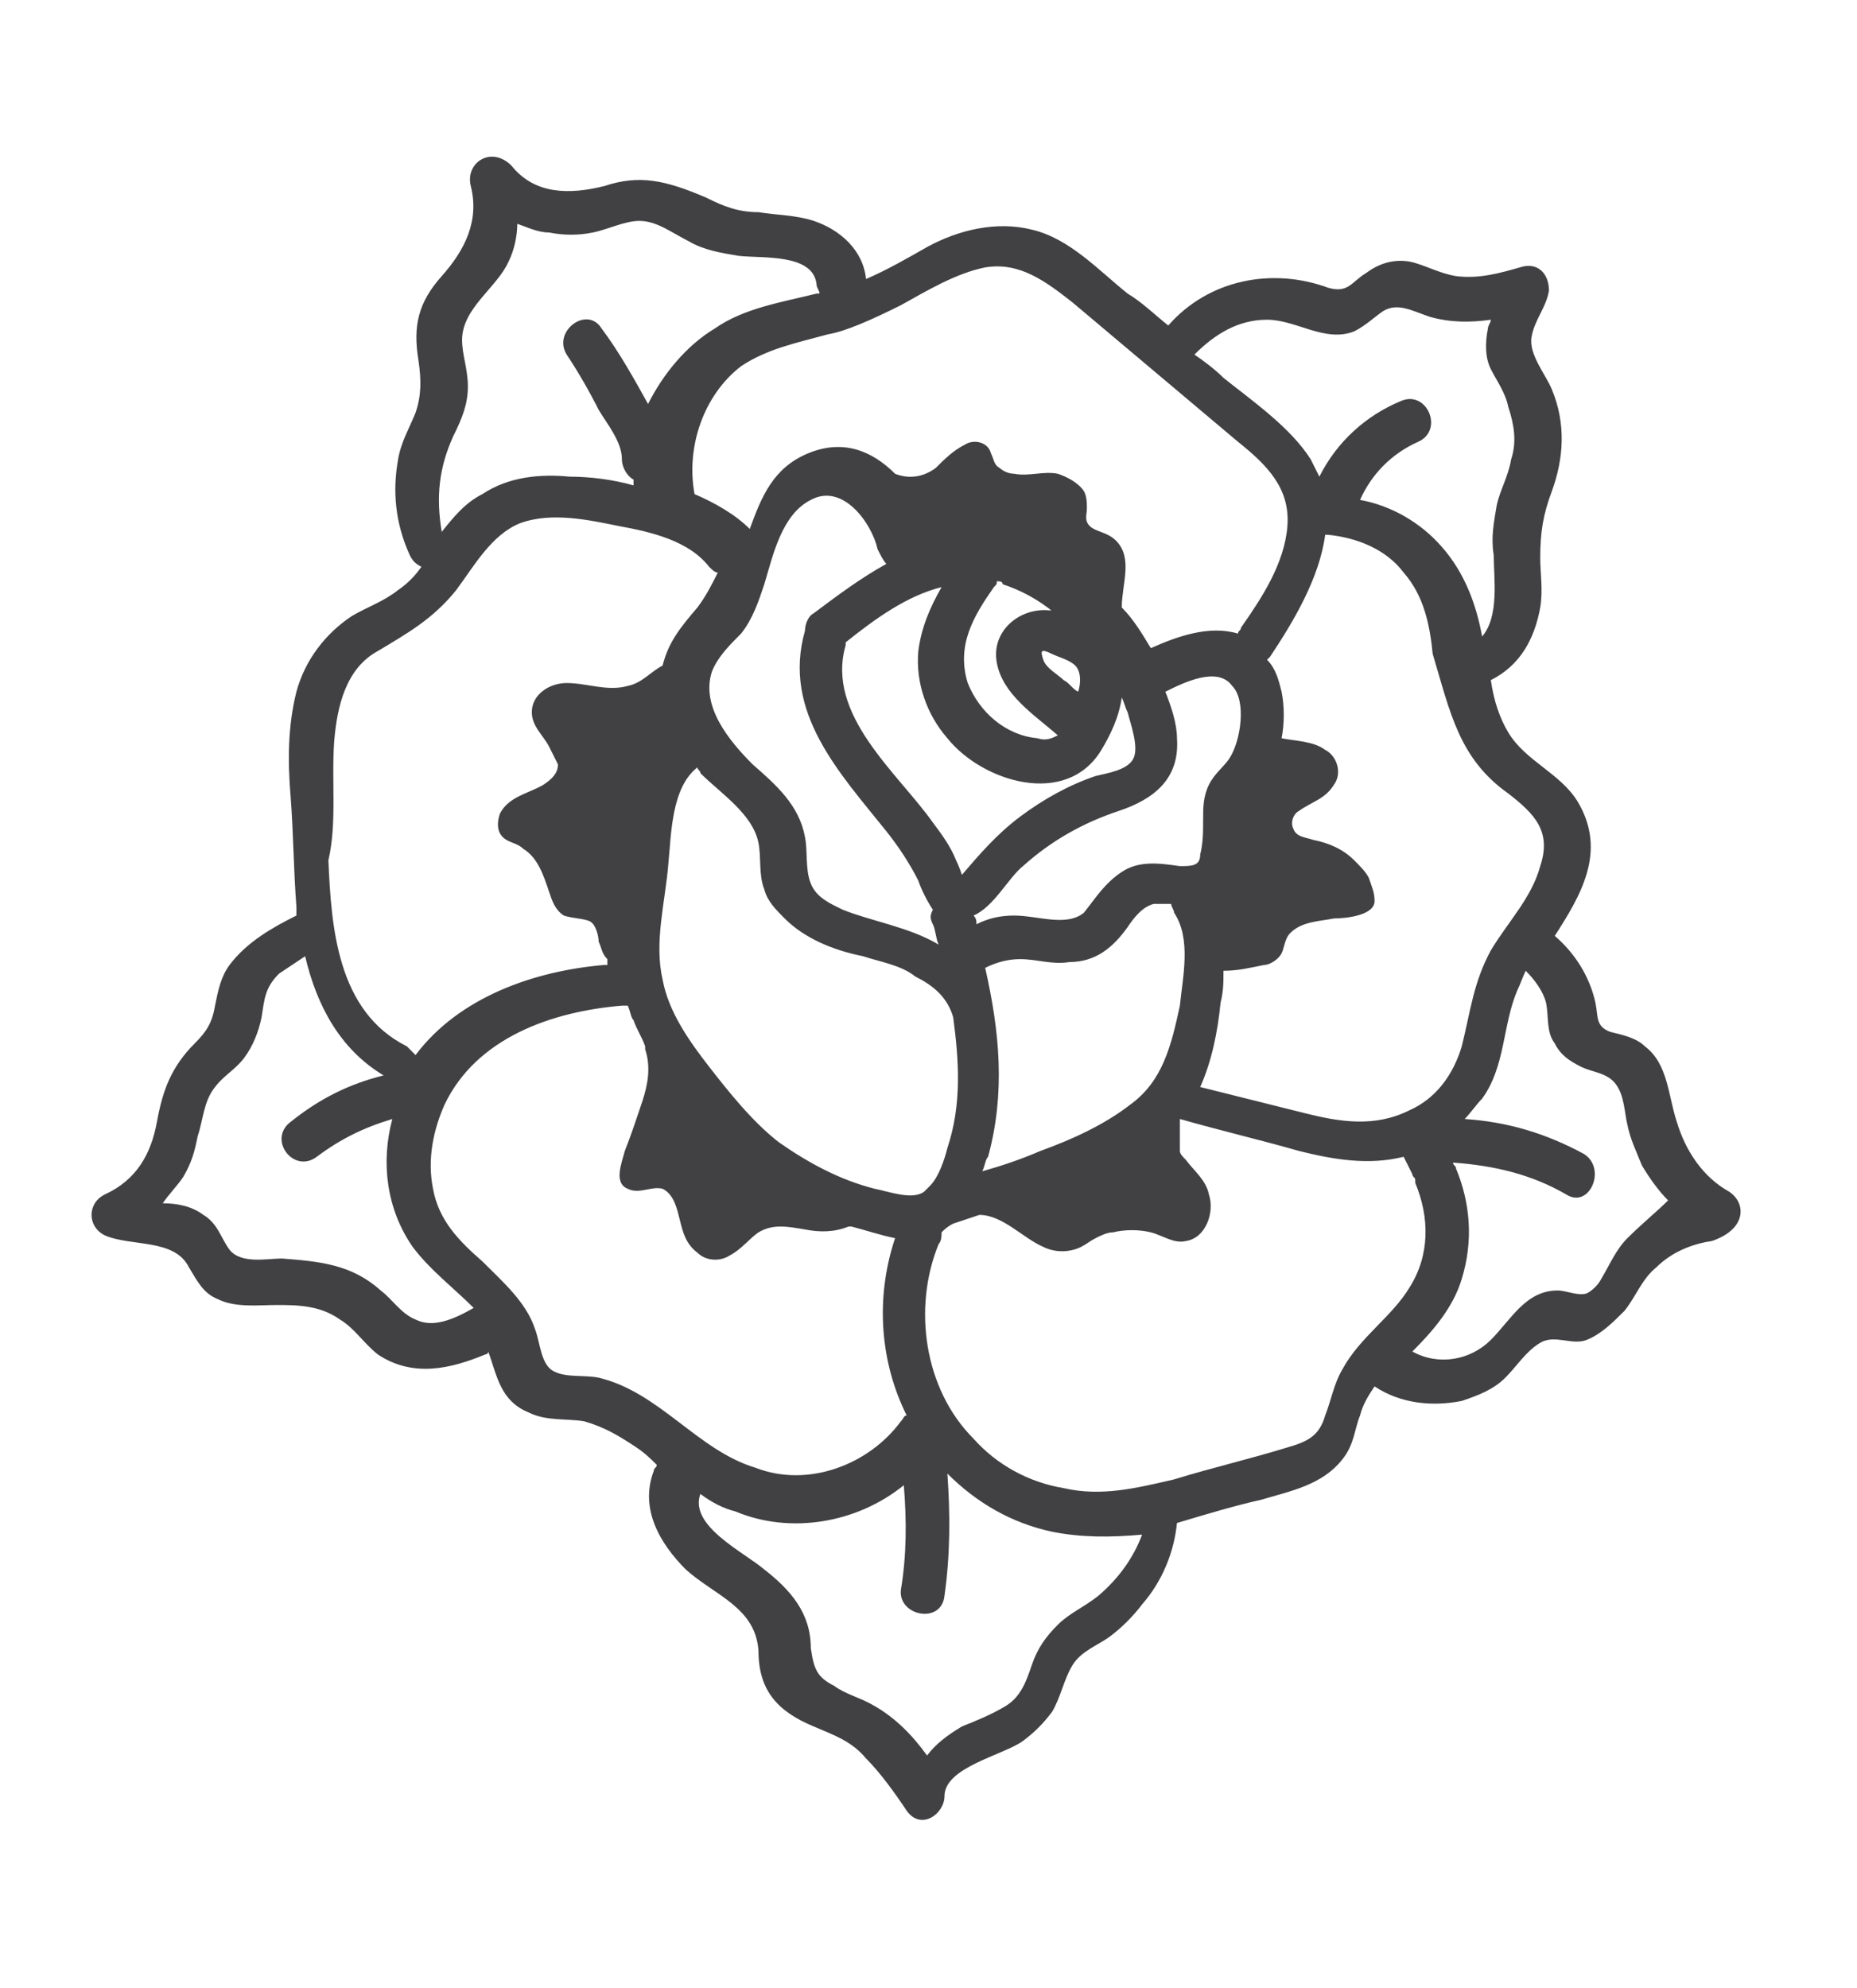 <?xml version="1.0" encoding="utf-8"?>
<!-- Generator: Adobe Illustrator 21.1.0, SVG Export Plug-In . SVG Version: 6.00 Build 0)  -->
<svg version="1.1" id="Layer_1" xmlns="http://www.w3.org/2000/svg" xmlns:xlink="http://www.w3.org/1999/xlink" x="0px" y="0px"
	 viewBox="0 0 63.9 68.4" style="enable-background:new 0 0 63.9 68.4;" xml:space="preserve">
<style type="text/css">
	.st0{fill:#414042;}
</style>
<path class="st0" d="M59.5,41c-0.9-0.5-1.5-1.4-1.8-2.4c-0.3-0.9-0.3-2-1.1-2.6c-0.3-0.3-0.8-0.4-1.2-0.5c-0.5-0.2-0.4-0.5-0.5-1
	c-0.2-0.9-0.7-1.7-1.4-2.3c0.9-1.4,1.8-2.9,0.8-4.6c-0.6-1-1.8-1.4-2.4-2.4c-0.3-0.5-0.5-1.1-0.6-1.8c0,0,0,0,0,0
	c1-0.5,1.5-1.4,1.7-2.5c0.1-0.6,0-1.2,0-1.7c0-0.9,0.1-1.5,0.4-2.3c0.4-1.1,0.5-2.3,0-3.5c-0.2-0.5-0.8-1.2-0.7-1.8
	c0.1-0.6,0.5-1,0.6-1.6c0-0.6-0.4-1-1-0.8c-0.7,0.2-1.4,0.4-2.2,0.3c-0.6-0.1-1.1-0.4-1.6-0.5c-0.6-0.1-1.1,0.1-1.5,0.4
	c-0.5,0.3-0.6,0.7-1.3,0.5c-1.9-0.7-4.1-0.3-5.5,1.3c-0.5-0.4-0.9-0.8-1.4-1.1c-1-0.8-2-1.9-3.3-2.2c-1.2-0.3-2.5,0-3.6,0.6
	c-0.7,0.4-1.4,0.8-2.1,1.1c-0.1-1-0.9-1.7-1.8-2c-0.6-0.2-1.3-0.2-1.9-0.3c-0.7,0-1.2-0.2-1.8-0.5C22.9,6.2,22,6,20.8,6.4
	c-1.2,0.3-2.4,0.3-3.2-0.7C16.9,5,16,5.6,16.2,6.4c0.3,1.2-0.2,2.2-1,3.1c-0.8,0.9-1,1.7-0.8,2.9c0.1,0.7,0.1,1.2-0.1,1.8
	c-0.2,0.5-0.5,1-0.6,1.6c-0.2,1.1-0.1,2.2,0.4,3.3c0.1,0.2,0.2,0.3,0.4,0.4c-0.2,0.3-0.5,0.6-0.8,0.8c-0.5,0.4-1.1,0.6-1.6,0.9
	c-0.9,0.6-1.6,1.5-1.9,2.6c-0.3,1.2-0.3,2.4-0.2,3.6c0.1,1.3,0.1,2.5,0.2,3.8c0,0.1,0,0.2,0,0.3c-0.8,0.4-1.7,0.9-2.3,1.7
	c-0.3,0.4-0.4,0.9-0.5,1.4c-0.1,0.6-0.3,0.9-0.7,1.3c-0.8,0.8-1.1,1.6-1.3,2.7c-0.2,1.1-0.7,2-1.8,2.5c-0.6,0.3-0.6,1.1,0,1.4
	c0.9,0.4,2.4,0.1,2.9,1.1c0.3,0.5,0.5,0.9,1,1.1c0.6,0.3,1.4,0.2,2,0.2c0.7,0,1.5,0,2.2,0.5c0.5,0.3,0.8,0.8,1.3,1.2
	c1.2,0.8,2.5,0.5,3.7,0c0,0,0.1,0,0.1-0.1c0.3,0.8,0.4,1.7,1.4,2.1c0.6,0.3,1.3,0.2,1.9,0.3c0.7,0.2,1.2,0.5,1.8,0.9
	c0.3,0.2,0.5,0.4,0.7,0.6c0,0.1-0.1,0.1-0.1,0.2c-0.5,1.3,0.2,2.5,1.1,3.4c1,0.9,2.4,1.3,2.5,2.8c0,1.4,0.7,2.1,1.9,2.6
	c0.7,0.3,1.3,0.5,1.8,1.1c0.5,0.5,1,1.2,1.4,1.8c0.5,0.7,1.3,0.1,1.3-0.5c0-1,2-1.4,2.7-1.9c0.4-0.3,0.7-0.6,1-1
	c0.3-0.5,0.4-1.1,0.7-1.6c0.3-0.5,0.9-0.7,1.3-1c0.4-0.3,0.8-0.7,1.1-1.1c0.7-0.8,1.1-1.8,1.2-2.8c1-0.3,2-0.6,2.9-0.8
	c1-0.3,2.1-0.5,2.8-1.4c0.4-0.5,0.4-1,0.6-1.5c0.1-0.4,0.3-0.7,0.5-1c0.9,0.6,2,0.7,3,0.5c0.6-0.2,1.1-0.4,1.5-0.8
	c0.4-0.4,0.7-0.9,1.2-1.2c0.5-0.3,1.1,0.1,1.6-0.1c0.5-0.2,0.9-0.6,1.3-1c0.4-0.5,0.6-1.1,1.1-1.5c0.5-0.5,1.2-0.8,1.9-0.9
	C60.1,42.3,60.1,41.4,59.5,41z M51.9,27.3c0.9,0.7,1.5,1.3,1.1,2.5c-0.3,1.1-1.1,1.9-1.7,2.9c-0.6,1.1-0.7,2.1-1,3.3
	c-0.3,1-0.9,1.8-1.8,2.2c-1.2,0.6-2.4,0.4-3.6,0.1c-1.2-0.3-2.4-0.6-3.6-0.9c0.4-0.9,0.6-1.9,0.7-2.9c0.1-0.4,0.1-0.7,0.1-1.1
	c0.5,0,0.9-0.1,1.4-0.2c0.2,0,0.5-0.2,0.6-0.4c0.1-0.2,0.1-0.5,0.3-0.7c0.4-0.4,1-0.4,1.5-0.5c0.4,0,1.4-0.1,1.4-0.6
	c0-0.3-0.1-0.5-0.2-0.8c-0.1-0.2-0.3-0.4-0.5-0.6c-0.4-0.4-0.9-0.6-1.4-0.7c-0.3-0.1-0.6-0.1-0.7-0.4c-0.1-0.2,0-0.5,0.2-0.6
	c0.4-0.3,0.9-0.4,1.2-0.9c0.3-0.4,0.1-1-0.3-1.2c-0.4-0.3-1-0.3-1.5-0.4c0.1-0.5,0.1-1.1,0-1.6c-0.1-0.4-0.2-0.8-0.5-1.1
	c0,0,0.1-0.1,0.1-0.1c0.8-1.2,1.7-2.7,1.9-4.2c0,0,0.1,0,0.1,0c1,0.1,2,0.5,2.6,1.3c0.7,0.8,0.9,1.8,1,2.8
	C49.9,24.5,50.2,26.1,51.9,27.3z M38.9,38c-0.9,0.7-2,1.2-3.1,1.6c-0.7,0.3-1.3,0.5-2,0.7c0.1-0.2,0.1-0.4,0.2-0.5
	c0.6-2.2,0.4-4.3-0.1-6.5c0.4-0.2,0.8-0.3,1.2-0.3c0.6,0,1.1,0.2,1.7,0.1c0.9,0,1.5-0.5,2-1.2c0.2-0.3,0.5-0.7,0.9-0.8
	c0.2,0,0.4,0,0.6,0c0,0.1,0.1,0.2,0.1,0.3c0.6,0.9,0.3,2.2,0.2,3.2C40.3,36,40,37.2,38.9,38z M40.6,29.8c-0.7-0.1-1.4-0.2-2,0.2
	c-0.6,0.4-0.9,0.9-1.3,1.4c-0.6,0.5-1.6,0.1-2.4,0.1c-0.5,0-0.9,0.1-1.3,0.3c0-0.1,0-0.2-0.1-0.3c0.7-0.3,1.2-1.3,1.7-1.7
	c1-0.9,2.1-1.5,3.3-1.9c1.2-0.4,2.1-1.1,2-2.5c0-0.5-0.2-1.1-0.4-1.6c0.6-0.3,1.8-0.9,2.3-0.2c0.5,0.5,0.3,1.9-0.1,2.5
	c-0.2,0.3-0.5,0.5-0.7,0.9c-0.2,0.4-0.2,0.8-0.2,1.2c0,0.4,0,0.8-0.1,1.2C41.3,29.8,41,29.8,40.6,29.8z M27.7,21.7
	c-0.8,2.8,1.2,4.9,2.8,6.9c0.4,0.5,0.8,1.1,1.1,1.7c0.1,0.3,0.3,0.7,0.5,1c-0.1,0.2-0.1,0.3,0,0.5c0.1,0.2,0.1,0.5,0.2,0.7
	c-1-0.6-2.3-0.8-3.3-1.2c-0.4-0.2-0.9-0.4-1.1-0.9c-0.2-0.5-0.1-1.1-0.2-1.6c-0.2-1.1-1-1.8-1.8-2.5c-0.8-0.8-1.8-2-1.4-3.2
	c0.2-0.5,0.6-0.9,1-1.3c0.4-0.5,0.6-1.1,0.8-1.7c0.3-1,0.6-2.4,1.6-2.9c1.1-0.6,2.1,0.8,2.3,1.7c0.1,0.2,0.2,0.4,0.3,0.5
	c-0.9,0.5-1.7,1.1-2.5,1.7C27.8,21.2,27.7,21.5,27.7,21.7z M26.1,29c0.1,0.5,0,1.1,0.2,1.6c0.1,0.4,0.4,0.7,0.7,1
	c0.7,0.7,1.7,1.1,2.7,1.3c0.6,0.2,1.3,0.3,1.8,0.7c0.6,0.3,1.1,0.7,1.3,1.4c0,0,0,0,0,0c0,0,0,0,0,0c0.2,1.5,0.3,3-0.2,4.5
	c-0.1,0.4-0.3,1-0.6,1.3c0,0-0.1,0.1-0.1,0.1c0,0-0.1,0.1-0.1,0.1c-0.4,0.3-1.2,0-1.7-0.1c-1.2-0.3-2.3-0.9-3.3-1.6
	c-0.9-0.7-1.7-1.7-2.4-2.6c-0.7-0.9-1.4-1.9-1.6-3c-0.3-1.3,0.1-2.7,0.2-4c0.1-1,0.1-2.6,1-3.3c0,0.1,0.1,0.1,0.1,0.2
	C24.8,27.3,25.9,28,26.1,29z M32.9,29.6c-0.2-0.5-0.5-0.9-0.8-1.3c-1.2-1.7-3.7-3.7-3-6.1c0,0,0-0.1,0-0.1c1-0.8,2.1-1.6,3.3-1.9
	c-0.4,0.7-0.7,1.4-0.8,2.2c-0.1,1.1,0.3,2.2,1,3c1.2,1.5,4.1,2.4,5.3,0.4c0.3-0.5,0.6-1.1,0.7-1.8c0.1,0.2,0.1,0.3,0.2,0.5
	c0.1,0.4,0.4,1.2,0.2,1.6c-0.2,0.4-0.9,0.5-1.3,0.6c-0.9,0.3-1.8,0.8-2.6,1.4c-0.8,0.6-1.4,1.3-2,2c0,0,0,0,0,0
	C33,29.8,32.9,29.6,32.9,29.6z M36.1,21c-1-0.1-2,0.7-1.8,1.8c0.2,1.1,1.3,1.8,2.1,2.5c-0.2,0.1-0.4,0.2-0.7,0.1
	c-1.1-0.1-2-0.9-2.4-1.9c-0.4-1.3,0.2-2.3,0.9-3.3c0.1-0.1,0.1-0.1,0.1-0.2c0.1,0,0.2,0,0.2,0.1c0.6,0.2,1.2,0.5,1.8,1
	C36.3,21,36.2,21,36.1,21z M37,22.9c0.2,0.2,0.2,0.6,0.1,0.9c-0.2-0.1-0.3-0.3-0.5-0.4c-0.2-0.2-0.6-0.4-0.7-0.7
	c-0.1-0.3-0.1-0.4,0.3-0.2C36.4,22.6,36.8,22.7,37,22.9z M43.6,11c1,0,2,0.8,3,0.4c0.4-0.2,0.7-0.5,1-0.7c0.5-0.3,1,0,1.6,0.2
	c0.7,0.2,1.4,0.2,2.1,0.1c0,0.1-0.1,0.2-0.1,0.3c-0.1,0.5-0.1,1,0.1,1.4c0.2,0.4,0.5,0.8,0.6,1.3c0.2,0.6,0.3,1.2,0.1,1.8
	c-0.1,0.6-0.4,1.1-0.5,1.6c-0.1,0.6-0.2,1.1-0.1,1.7c0,0.8,0.2,2.1-0.4,2.8c-0.2-1.1-0.6-2.2-1.4-3.1c-0.7-0.8-1.7-1.4-2.8-1.6
	c0.4-0.9,1.1-1.6,2-2c0.9-0.4,0.3-1.8-0.6-1.4c-1.2,0.5-2.2,1.4-2.8,2.6c-0.1-0.2-0.2-0.4-0.3-0.6c-0.7-1.1-2-2-3-2.8
	c-0.3-0.3-0.7-0.6-1-0.8C41.8,11.5,42.6,11,43.6,11z M31,10.5c0.9-0.5,1.9-1.1,2.9-1.3c1.2-0.2,2.1,0.5,3,1.2
	c1.9,1.6,3.8,3.2,5.7,4.8c1,0.8,1.8,1.6,1.7,2.9c-0.1,1.3-0.9,2.5-1.6,3.5c0,0.1-0.1,0.1-0.1,0.2c0,0,0,0,0,0c-1-0.3-2.1,0.1-3,0.5
	c0,0,0,0,0,0c-0.3-0.5-0.6-1-1-1.4c0-0.8,0.4-1.7-0.2-2.3c-0.3-0.3-0.7-0.3-0.9-0.5c-0.2-0.2-0.1-0.4-0.1-0.6c0-0.2,0-0.4-0.1-0.6
	c-0.2-0.3-0.6-0.5-0.9-0.6c-0.5-0.1-1,0.1-1.5,0c-0.2,0-0.4-0.1-0.5-0.2c-0.2-0.1-0.2-0.3-0.3-0.5c-0.1-0.4-0.6-0.5-0.9-0.3
	c-0.4,0.2-0.7,0.5-1,0.8c-0.4,0.3-0.9,0.4-1.4,0.2c-0.8-0.8-1.8-1.2-3-0.7c-1.2,0.5-1.6,1.5-2,2.6c-0.5-0.5-1.2-0.9-1.9-1.2
	c-0.3-1.6,0.3-3.4,1.6-4.4c0.9-0.6,1.9-0.8,3-1.1C29.1,11.4,30,11,31,10.5z M15.6,15c0.3-0.6,0.5-1.1,0.5-1.7c0-0.6-0.2-1.1-0.2-1.6
	c0-1.1,1.2-1.8,1.6-2.7c0.2-0.4,0.3-0.9,0.3-1.3C18.1,7.8,18.5,8,18.9,8c0.5,0.1,1,0.1,1.5,0c0.5-0.1,1.1-0.4,1.6-0.4
	c0.6,0,1.1,0.4,1.7,0.7c0.5,0.3,1.1,0.4,1.7,0.5c0.8,0.1,2.6-0.1,2.7,1c0,0.1,0.1,0.2,0.1,0.3c0,0-0.1,0-0.1,0
	c-1.2,0.3-2.5,0.5-3.5,1.2c-1,0.6-1.8,1.6-2.3,2.6c0,0,0,0,0,0c-0.5-0.9-1-1.8-1.6-2.6c-0.5-0.8-1.7,0.1-1.2,0.9
	c0.4,0.6,0.8,1.3,1.1,1.9c0.3,0.5,0.8,1.1,0.8,1.7c0,0.3,0.2,0.6,0.4,0.7c0,0.1,0,0.1,0,0.2c-0.7-0.2-1.5-0.3-2.2-0.3
	c-1-0.1-2.1,0-3,0.6c-0.6,0.3-1,0.8-1.4,1.3C15,17.1,15.1,16.1,15.6,15z M11.5,25.5c0.1-1.2,0.4-2.5,1.5-3.1c1-0.6,1.9-1.1,2.7-2.1
	c0.6-0.8,1.2-1.9,2.2-2.3c1.1-0.4,2.4-0.1,3.4,0.1c1.1,0.2,2.4,0.5,3.1,1.4c0.1,0.1,0.2,0.2,0.3,0.2c-0.2,0.4-0.4,0.8-0.7,1.2
	c-0.6,0.7-1,1.2-1.2,2c-0.4,0.2-0.7,0.6-1.2,0.7c-0.7,0.2-1.4-0.1-2.1-0.1c-0.6,0-1.2,0.4-1.2,1c0,0.5,0.4,0.8,0.6,1.2
	c0.1,0.2,0.2,0.4,0.3,0.6c0,0.3-0.2,0.5-0.5,0.7c-0.5,0.3-1.2,0.4-1.5,1c-0.1,0.3-0.1,0.6,0.1,0.8c0.2,0.2,0.5,0.2,0.7,0.4
	c0.5,0.3,0.7,0.9,0.9,1.5c0.1,0.3,0.2,0.6,0.5,0.8c0.3,0.1,0.7,0.1,0.9,0.2c0.2,0.1,0.3,0.5,0.3,0.7c0.1,0.2,0.1,0.4,0.3,0.6
	c0,0.1,0,0.2,0,0.2c0,0,0,0-0.1,0c-2.4,0.2-5,1.1-6.5,3.1c-0.1-0.1-0.2-0.2-0.3-0.3c-2.4-1.2-2.6-4.1-2.7-6.4
	C11.6,28.3,11.4,26.9,11.5,25.5z M14.3,45.4c-0.5-0.2-0.8-0.7-1.2-1c-1-0.9-2.1-1-3.4-1.1c-0.5,0-1.4,0.2-1.8-0.3
	c-0.3-0.4-0.4-0.9-0.9-1.2c-0.4-0.3-0.9-0.4-1.4-0.4c0.2-0.3,0.5-0.6,0.7-0.9c0.3-0.5,0.4-0.9,0.5-1.4C7,38.5,7,37.9,7.4,37.4
	c0.3-0.4,0.7-0.6,1-1c0.3-0.4,0.5-0.9,0.6-1.4c0.1-0.6,0.1-1,0.6-1.5c0.3-0.2,0.6-0.4,0.9-0.6c0.4,1.7,1.2,3.2,2.7,4.1
	c-1.2,0.3-2.2,0.8-3.2,1.6c-0.8,0.6,0.1,1.8,0.9,1.2c0.8-0.6,1.6-1,2.6-1.3c-0.4,1.5-0.2,3.1,0.7,4.4c0.6,0.8,1.4,1.4,2.1,2.1
	C15.6,45.4,14.9,45.7,14.3,45.4z M20.6,47.4c-0.5-0.1-1.1,0-1.5-0.2c-0.5-0.2-0.5-1-0.7-1.5c-0.3-0.9-1.1-1.6-1.8-2.3
	c-0.8-0.7-1.5-1.4-1.7-2.5c-0.2-1,0-2,0.4-2.9c1.1-2.3,3.7-3.2,6.1-3.4c0.1,0,0.1,0,0.2,0c0.1,0.2,0.1,0.4,0.2,0.5
	c0.1,0.3,0.3,0.6,0.4,0.9c0,0,0,0.1,0,0.1c0.2,0.6,0.1,1.2-0.1,1.8c-0.2,0.6-0.4,1.2-0.6,1.7c-0.1,0.4-0.4,1.1,0.1,1.3
	c0.4,0.2,0.8-0.1,1.2,0c0.4,0.2,0.5,0.7,0.6,1.1c0.1,0.4,0.2,0.8,0.6,1.1c0.3,0.3,0.8,0.3,1.1,0.1c0.4-0.2,0.7-0.6,1-0.8
	c0.5-0.3,1-0.2,1.6-0.1c0.5,0.1,1,0.1,1.5-0.1c0,0,0.1,0,0.1,0c0.4,0.1,1,0.3,1.5,0.4c-0.7,2.1-0.5,4.3,0.4,6.1
	c-0.1,0-0.1,0.1-0.2,0.2c-1.1,1.5-3.2,2.3-5,1.6C24,49.9,22.7,47.9,20.6,47.4z M37.8,54.9c-0.5,0.4-1,0.6-1.4,1
	c-0.4,0.4-0.7,0.8-0.9,1.4c-0.2,0.6-0.4,1.1-0.9,1.4c-0.5,0.3-1,0.5-1.5,0.7c-0.5,0.3-0.9,0.6-1.2,1c-0.5-0.7-1.1-1.3-1.8-1.7
	c-0.5-0.3-1-0.4-1.4-0.7c-0.6-0.3-0.7-0.6-0.8-1.3c0-1.2-0.7-2-1.6-2.7c-0.7-0.6-2.6-1.5-2.2-2.6c0.4,0.3,0.8,0.5,1.2,0.6
	c1.9,0.8,4.2,0.4,5.8-0.9c0.1,1.2,0.1,2.4-0.1,3.6c-0.1,0.9,1.4,1.2,1.5,0.2c0.2-1.4,0.2-2.8,0.1-4.2c1,1,2.2,1.7,3.6,2
	c1,0.2,2,0.2,3.1,0.1C39,53.6,38.5,54.3,37.8,54.9z M46.2,47.1c-0.3,0.5-0.4,1.1-0.6,1.6c-0.2,0.7-0.6,0.9-1.3,1.1
	c-1.3,0.4-2.6,0.7-3.9,1.1c-1.3,0.3-2.5,0.6-3.8,0.3c-1.2-0.2-2.3-0.8-3.1-1.7c-1.7-1.7-2.1-4.5-1.2-6.7c0.1-0.1,0.1-0.3,0.1-0.4
	c0,0,0,0,0,0c0.1-0.1,0.2-0.2,0.4-0.3c0.3-0.1,0.6-0.2,0.9-0.3c0.8,0,1.5,0.8,2.2,1.1c0.4,0.2,0.9,0.2,1.3,0
	c0.2-0.1,0.3-0.2,0.5-0.3c0.2-0.1,0.4-0.2,0.6-0.2c0.4-0.1,0.9-0.1,1.3,0c0.4,0.1,0.8,0.4,1.2,0.3c0.7-0.1,1-1,0.8-1.6
	c-0.1-0.5-0.5-0.8-0.8-1.2c-0.1-0.1-0.2-0.2-0.2-0.3c0-0.1,0-0.3,0-0.4c0-0.2,0-0.4,0-0.7c1.4,0.4,2.7,0.7,4.1,1.1
	c1.2,0.3,2.4,0.5,3.6,0.2l0.3,0.6c0,0.1,0.1,0.1,0.1,0.2c0,0,0,0,0,0.1c0.5,1.2,0.5,2.5-0.2,3.6C47.9,45.3,46.8,46,46.2,47.1z
	 M56,42.6c-0.4,0.4-0.6,0.9-0.9,1.4c-0.1,0.2-0.3,0.4-0.5,0.5c-0.3,0.1-0.7-0.1-1-0.1c-1.1,0-1.6,1-2.3,1.7
	c-0.7,0.7-1.8,0.9-2.7,0.4c0.7-0.7,1.4-1.5,1.7-2.5c0.4-1.3,0.3-2.6-0.2-3.8c0-0.1-0.1-0.1-0.1-0.2c1.4,0.1,2.7,0.4,3.9,1.1
	c0.8,0.5,1.4-0.9,0.6-1.4c-1.3-0.7-2.6-1.1-4.1-1.2c0.2-0.2,0.4-0.5,0.6-0.7c0.8-1.1,0.7-2.5,1.2-3.7c0.1-0.2,0.2-0.5,0.3-0.7
	c0.3,0.3,0.6,0.7,0.7,1.1c0.1,0.5,0,1,0.3,1.4c0.2,0.4,0.5,0.6,0.9,0.8c0.4,0.2,0.9,0.2,1.2,0.6c0.3,0.4,0.3,1,0.4,1.4
	c0.1,0.5,0.3,0.9,0.5,1.4c0.3,0.5,0.6,0.9,0.9,1.2C57,41.7,56.5,42.1,56,42.6z"/>
</svg>
